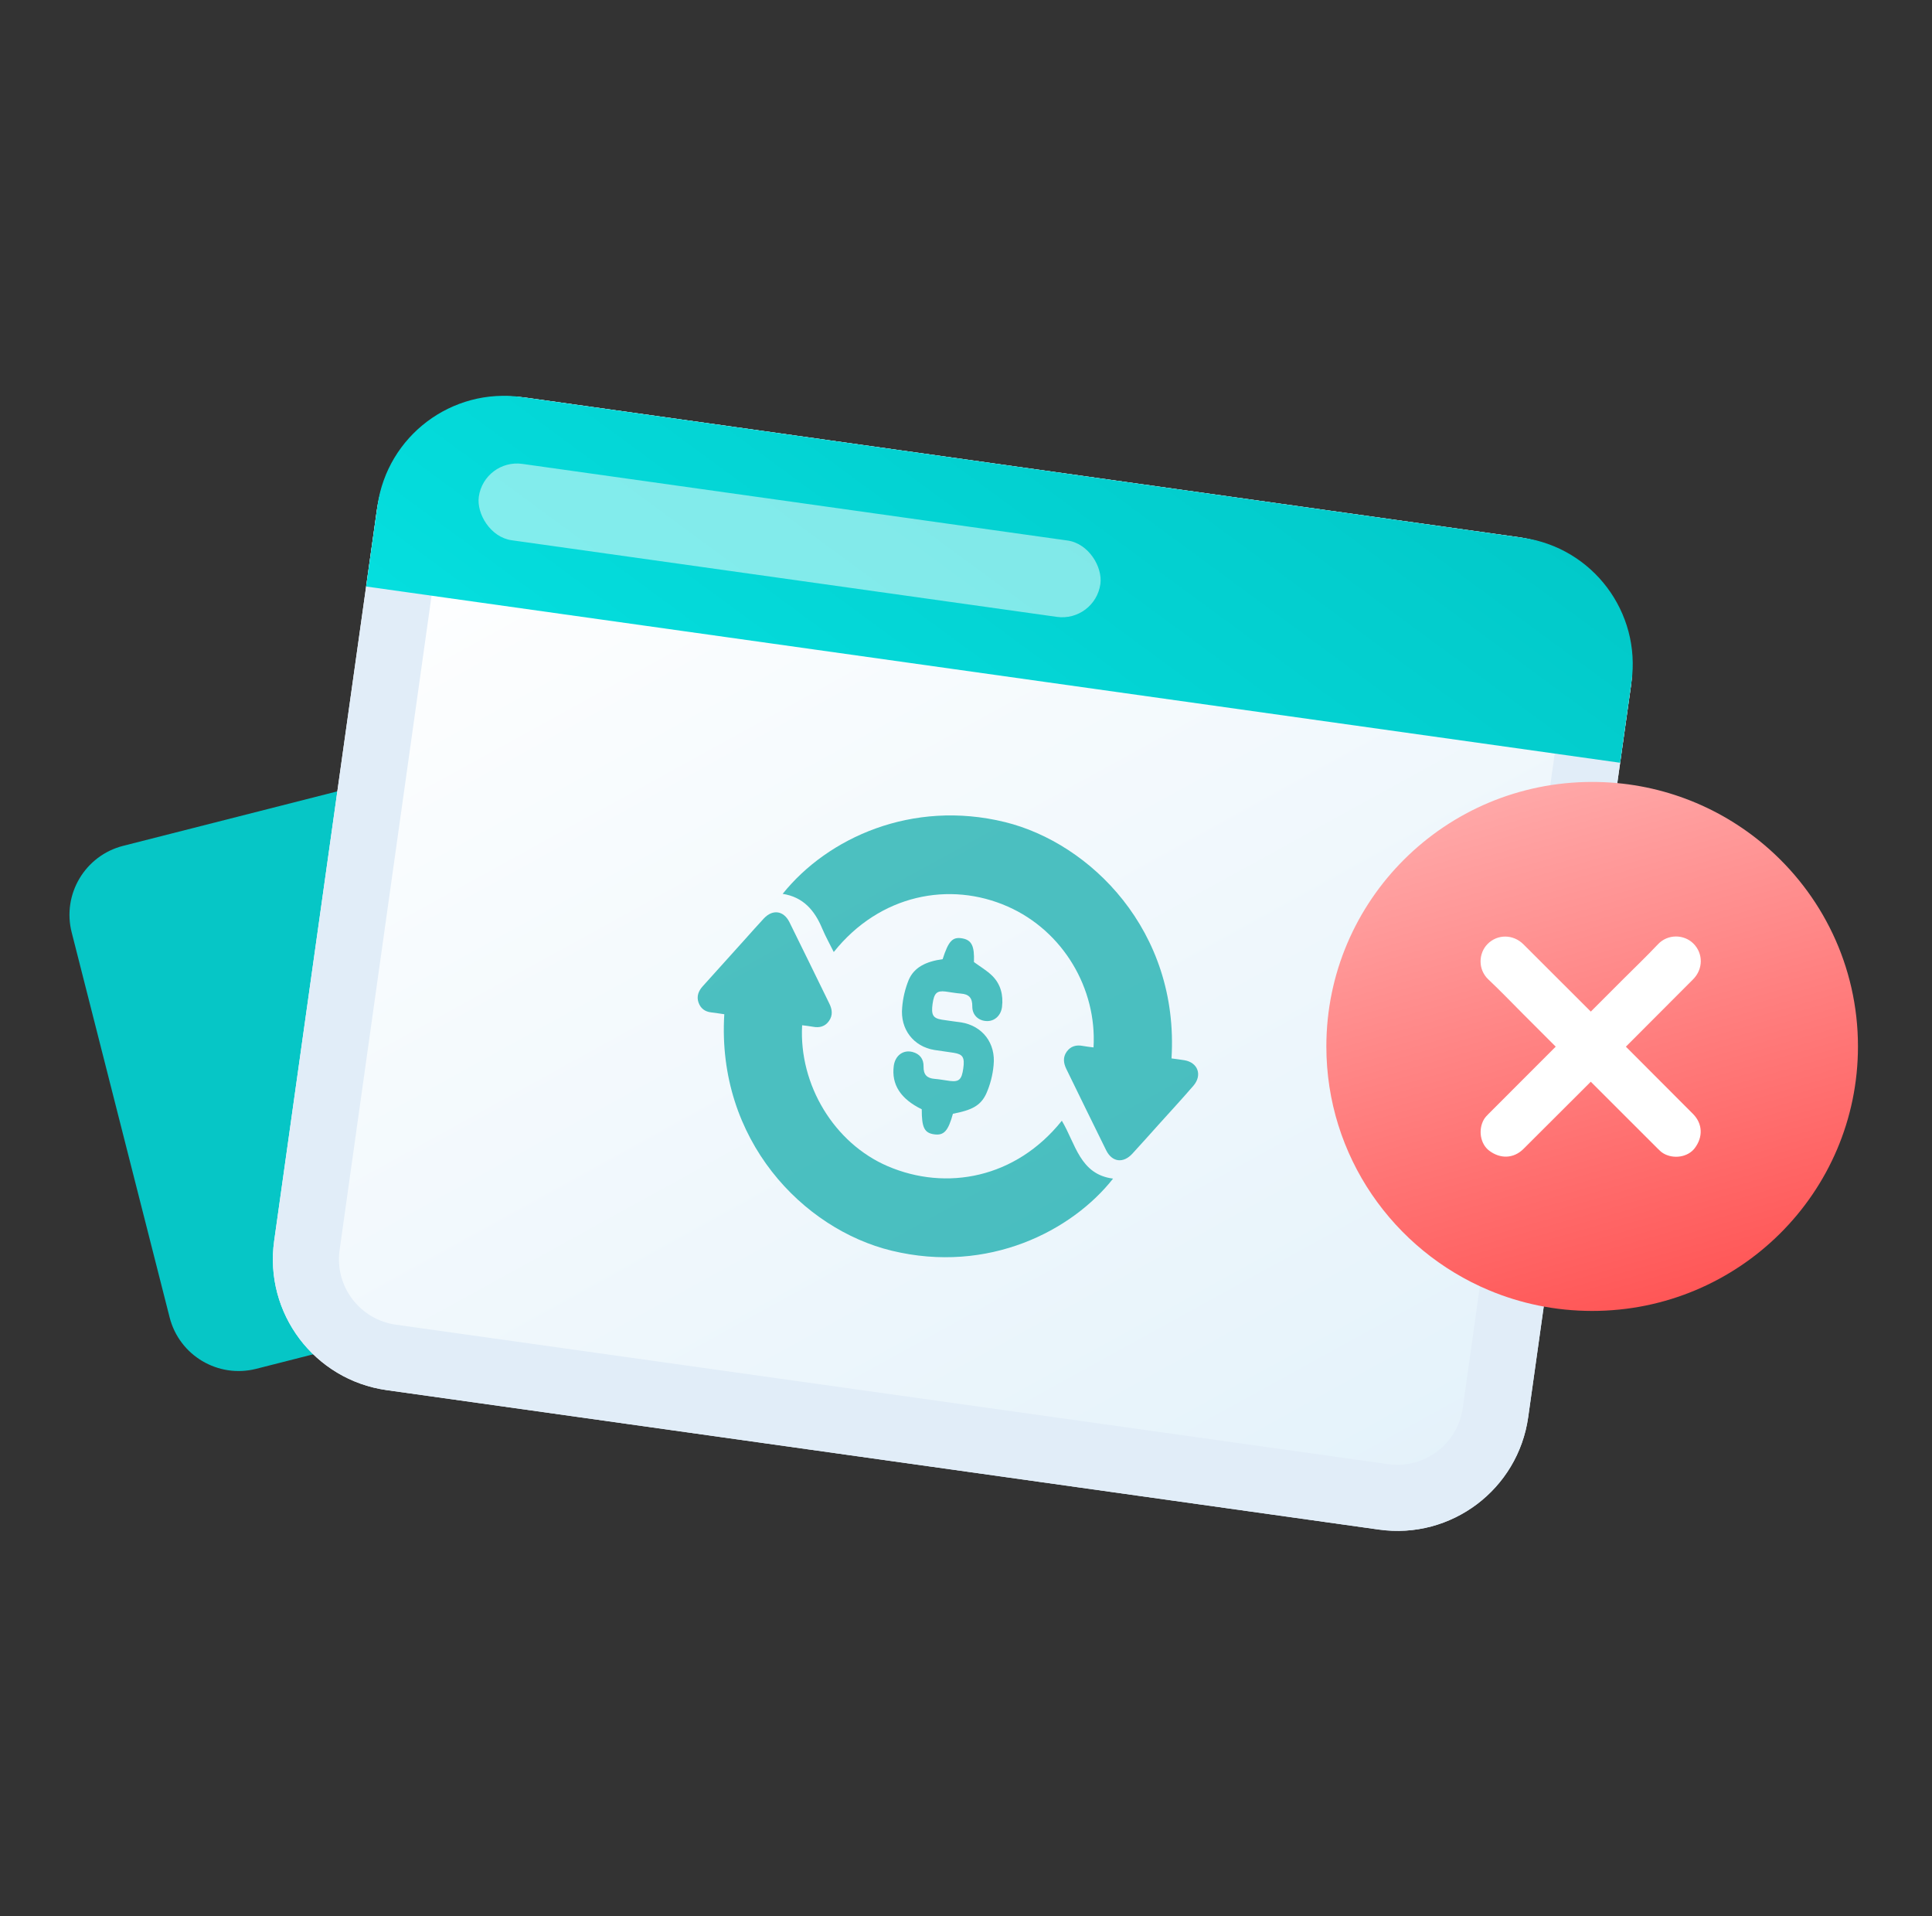 <svg width="121" height="120" viewBox="0 0 121 120" fill="none" xmlns="http://www.w3.org/2000/svg">
<rect x="0" y="0" width="121" height="120" fill="#333333" stroke="none"/>
<g clip-path="url(#clip0_7900_801009)">
<path d="M4.489 58.386C3.883 56.001 5.327 53.575 7.715 52.968L40.505 44.626C42.893 44.018 45.321 45.459 45.928 47.844L52.062 71.957C52.669 74.342 51.225 76.768 48.837 77.375L16.047 85.718C13.659 86.325 11.231 84.884 10.624 82.499L4.489 58.386Z" fill="#06C6C6"/>
<path d="M23.602 31.947C24.238 27.421 28.423 24.268 32.949 24.904L95.097 33.638C99.623 34.274 102.777 38.459 102.141 42.985L95.71 88.743C95.074 93.269 90.889 96.422 86.363 95.786L24.215 87.052C19.689 86.416 16.535 82.231 17.171 77.705L23.602 31.947Z" fill="url(#paint0_linear_7900_801009)"/>
<path fill-rule="evenodd" clip-rule="evenodd" d="M94.521 37.736L32.373 29.002C30.11 28.683 28.018 30.26 27.7 32.523L21.269 78.281C20.951 80.544 22.528 82.636 24.791 82.954L86.939 91.688C89.202 92.006 91.294 90.43 91.612 88.167L98.043 42.409C98.361 40.146 96.784 38.054 94.521 37.736ZM32.949 24.904C28.423 24.268 24.238 27.421 23.602 31.947L17.171 77.705C16.535 82.231 19.689 86.416 24.215 87.052L86.363 95.786C90.889 96.422 95.074 93.269 95.71 88.743L102.141 42.985C102.777 38.459 99.623 34.274 95.097 33.638L32.949 24.904Z" fill="#E1EDF8"/>
<path opacity="0.7" d="M73.371 66.28C73.638 66.317 73.912 66.349 74.182 66.394C75.025 66.537 75.313 67.327 74.742 67.991C74.038 68.809 73.305 69.6 72.583 70.402C72.028 71.019 71.478 71.64 70.915 72.25C70.353 72.859 69.655 72.787 69.281 72.037C68.44 70.344 67.616 68.64 66.784 66.942C66.603 66.574 66.559 66.201 66.81 65.854C67.062 65.507 67.412 65.42 67.817 65.498C68.036 65.541 68.261 65.561 68.487 65.592C68.706 61.916 66.589 58.307 63.123 56.773C59.489 55.163 55.102 56.004 52.218 59.618C51.967 59.112 51.702 58.642 51.494 58.146C51.021 57.01 50.304 56.172 49.018 55.975C51.831 52.464 57.128 50.057 62.935 51.479C68.29 52.792 73.862 58.297 73.371 66.28Z" fill="#05A7A7"/>
<path opacity="0.7" d="M66.502 70.183C67.365 71.62 67.631 73.544 69.711 73.807C67.144 77.07 61.91 79.789 55.85 78.322C50.3 76.979 44.88 71.391 45.362 63.513C45.095 63.476 44.823 63.431 44.551 63.399C44.153 63.356 43.876 63.153 43.745 62.772C43.615 62.391 43.747 62.054 44.01 61.763C44.909 60.767 45.808 59.769 46.707 58.769C47.085 58.349 47.456 57.924 47.843 57.512C48.394 56.927 49.08 57.021 49.442 57.748C50.283 59.444 51.108 61.146 51.941 62.846C52.122 63.211 52.169 63.579 51.921 63.933C51.673 64.287 51.325 64.375 50.919 64.298C50.697 64.256 50.47 64.235 50.237 64.203C50.029 67.939 52.252 71.591 55.589 73.026C59.262 74.605 63.615 73.791 66.502 70.183Z" fill="#05A7A7"/>
<path opacity="0.7" d="M59.681 69.746C59.385 70.828 59.117 71.121 58.503 71.033C57.889 70.946 57.727 70.603 57.729 69.465C56.406 68.819 55.824 67.92 55.976 66.751C56.06 66.107 56.556 65.728 57.141 65.874C57.596 65.989 57.854 66.308 57.842 66.786C57.831 67.305 58.061 67.523 58.535 67.561C58.859 67.586 59.179 67.652 59.501 67.692C60.067 67.76 60.234 67.599 60.33 66.905C60.427 66.21 60.301 66.019 59.732 65.928C59.326 65.863 58.918 65.814 58.513 65.75C57.213 65.535 56.367 64.449 56.503 63.085C56.551 62.488 56.691 61.902 56.918 61.349C57.257 60.581 57.98 60.211 59.037 60.065C59.404 58.924 59.658 58.659 60.257 58.761C60.855 58.863 61.037 59.241 60.997 60.245C61.403 60.545 61.823 60.784 62.154 61.117C62.672 61.636 62.846 62.316 62.755 63.06C62.689 63.587 62.299 63.948 61.822 63.942C61.296 63.936 60.888 63.573 60.895 63.025C60.903 62.477 60.671 62.255 60.174 62.22C59.851 62.197 59.53 62.129 59.207 62.09C58.673 62.028 58.503 62.194 58.408 62.854C58.311 63.55 58.427 63.762 58.979 63.853C59.385 63.919 59.793 63.967 60.199 64.024C61.531 64.24 62.38 65.328 62.227 66.721C62.17 67.335 62.014 67.936 61.763 68.498C61.409 69.254 60.837 69.524 59.681 69.746Z" fill="#05A7A7"/>
<path d="M23.64 31.674C24.255 27.299 28.301 24.251 32.676 24.866L95.37 33.677C99.746 34.291 102.794 38.337 102.179 42.712L101.469 47.766L22.93 36.728L23.64 31.674Z" fill="url(#paint1_linear_7900_801009)"/>
<rect opacity="0.5" x="30.324" y="28.714" width="39.31" height="4.828" rx="2.414" transform="rotate(8 30.324 28.714)" fill="white"/>
</g>
<path d="M83.069 65.53C83.069 56.383 90.522 48.966 99.717 48.966C103.835 48.966 107.604 50.455 110.511 52.921C114.093 55.959 116.363 60.48 116.363 65.53C116.363 74.678 108.91 82.093 99.717 82.093C97.426 82.093 95.244 81.633 93.257 80.8C87.271 78.291 83.069 72.399 83.069 65.53Z" fill="url(#paint2_linear_7900_801009)"/>
<path d="M101.829 65.544C103.717 63.655 105.427 61.943 106.037 61.327C106.68 60.68 106.676 59.699 106.051 59.081C105.479 58.517 104.466 58.464 103.833 59.136C103.131 59.881 102.39 60.589 101.665 61.313L99.631 63.348C97.741 61.458 96.025 59.745 95.41 59.133C94.762 58.49 93.78 58.493 93.163 59.118C92.599 59.691 92.545 60.703 93.217 61.336C93.963 62.038 94.671 62.779 95.395 63.504L97.434 65.543C95.513 67.464 93.595 69.382 93.232 69.748C93.125 69.854 93.016 69.967 92.94 70.096C92.561 70.743 92.712 71.631 93.26 72.051C93.959 72.586 94.797 72.559 95.41 71.951C96.025 71.341 97.74 69.629 99.63 67.74C101.549 69.66 103.464 71.574 103.83 71.936C103.938 72.043 104.049 72.153 104.179 72.228C104.826 72.607 105.714 72.458 106.134 71.908C106.669 71.21 106.641 70.372 106.034 69.759C105.424 69.144 103.714 67.432 101.827 65.544H101.829Z" fill="white"/>
<defs>
<linearGradient id="paint0_linear_7900_801009" x1="23.506" y1="32.63" x2="67.223" y2="111.995" gradientUnits="userSpaceOnUse">
<stop stop-color="white"/>
<stop offset="1" stop-color="#E2F1FA"/>
</linearGradient>
<linearGradient id="paint1_linear_7900_801009" x1="15.853" y1="36.477" x2="47.163" y2="-6.139" gradientUnits="userSpaceOnUse">
<stop stop-color="#05E0E0"/>
<stop offset="1" stop-color="#02C8C8"/>
</linearGradient>
<linearGradient id="paint2_linear_7900_801009" x1="101.28" y1="87.239" x2="89.211" y2="45.17" gradientUnits="userSpaceOnUse">
<stop stop-color="#FF4B4B"/>
<stop offset="1" stop-color="#FFB6B6"/>
</linearGradient>
<clipPath id="clip0_7900_801009">
<rect width="120" height="120" fill="white"/>
</clipPath>
</defs>
</svg>
